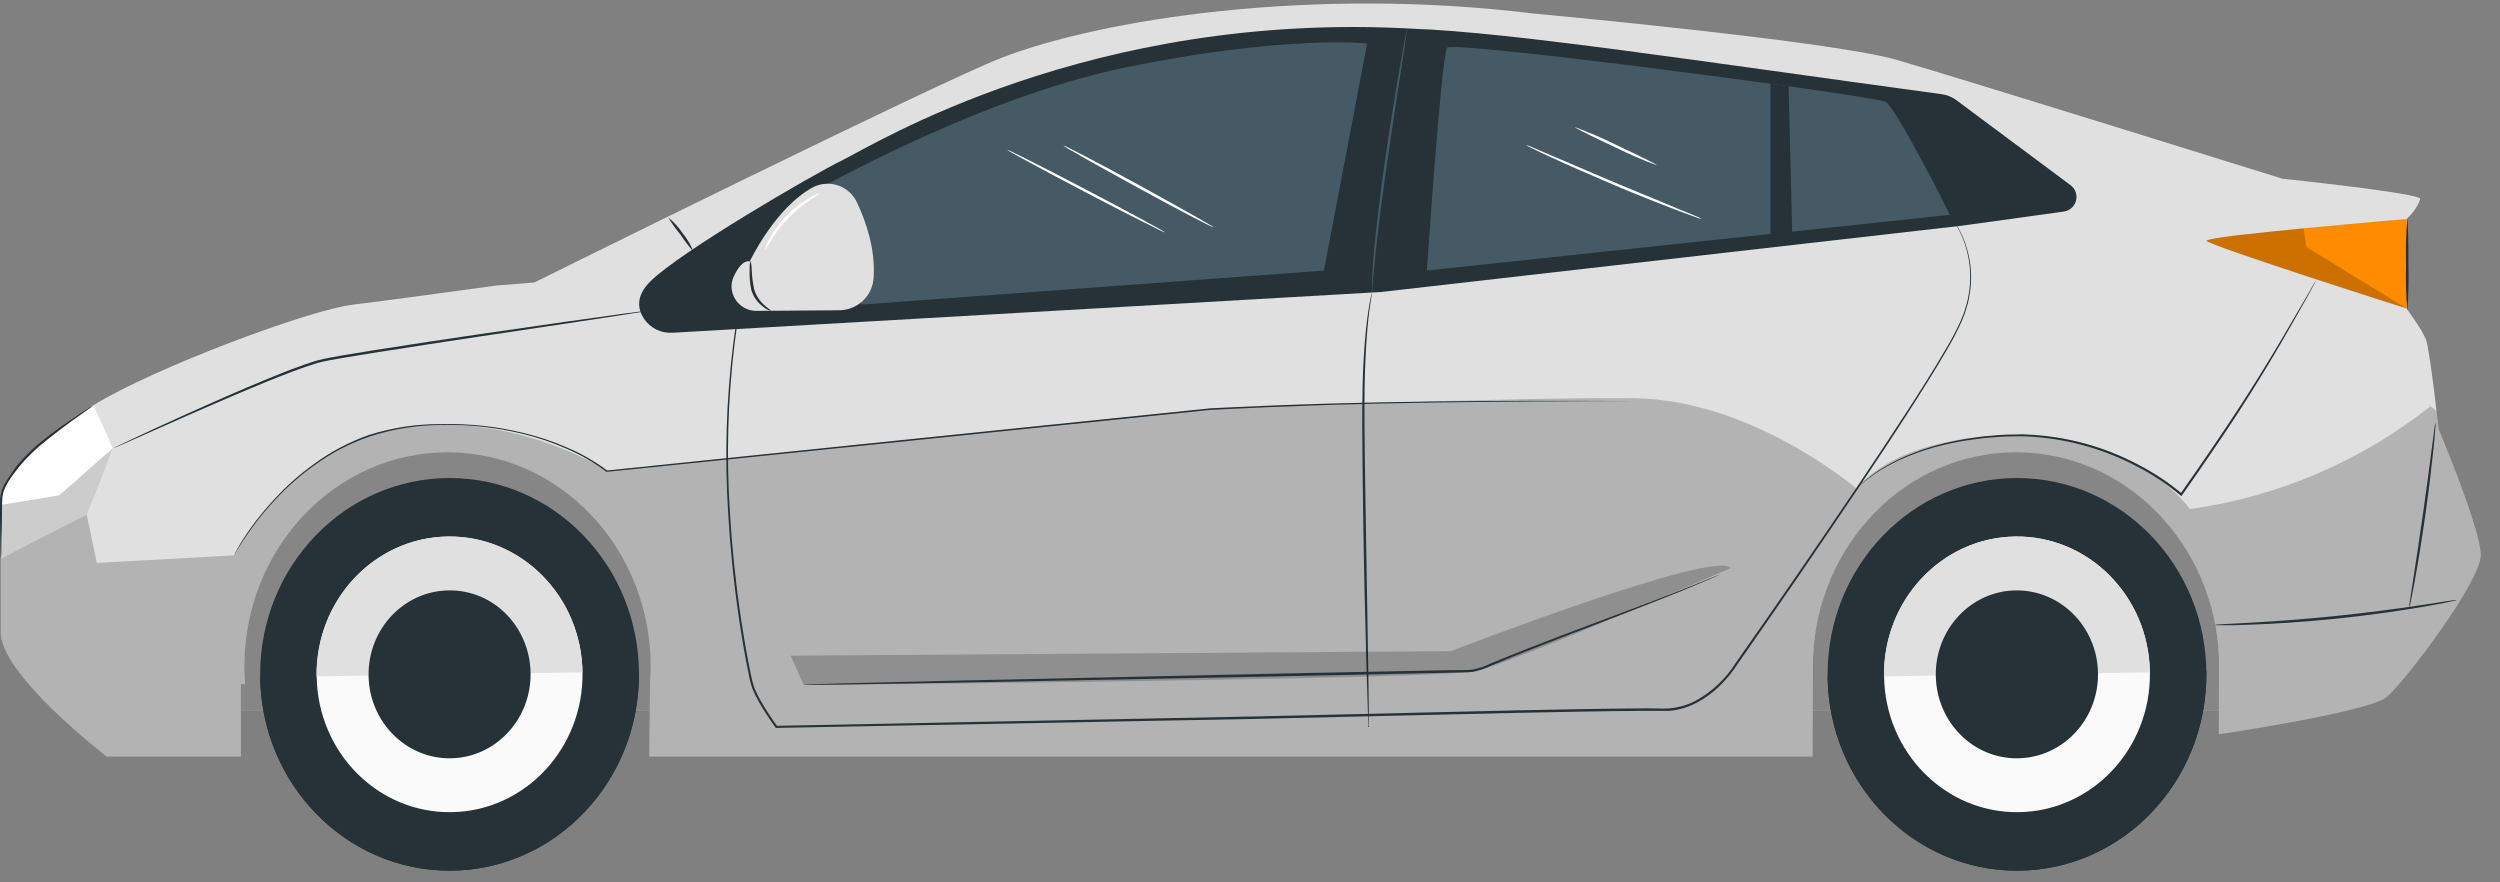 <svg width="119" height="42" viewBox="0 0 119 42" fill="none" xmlns="http://www.w3.org/2000/svg">
<rect x="0" y="0" width="119" height="42" fill="#808080" stroke="none"/>
<path d="M10.263 20.104H111.18V33.816H10.263V20.104Z" fill="#E0E0E0"/>
<g opacity="0.4">
<path d="M10.263 20.104H111.18V33.816H10.263V20.104Z" fill="black"/>
</g>
<path d="M4.438 19.295C7.305 17.521 14.745 14.738 16.81 14.501C18.061 14.357 23.627 13.591 23.627 13.591L25.432 13.447C25.432 13.447 44.625 3.931 47.673 2.752C52.399 0.924 62.388 -0.656 72.978 0.643C72.978 0.643 87.129 1.938 90.275 2.848C93.421 3.759 108.634 8.504 108.634 8.504C108.634 8.504 115.305 9.208 115.201 9.471C115.201 9.471 115.109 9.902 114.553 10.429V14.684C114.553 14.684 115.293 15.686 115.478 16.169C115.662 16.653 116.079 20.436 116.079 20.436C116.079 20.436 118.084 25.182 118.084 26.427C118.084 27.672 114.475 32.468 113.593 33.188C112.711 33.908 105.615 34.954 105.615 34.954L105.627 31.365C105.441 25.902 101.186 21.531 95.963 21.531C90.74 21.531 86.485 25.902 86.297 31.365L86.277 36.015H30.905L30.943 32.564C30.963 32.291 30.977 32.017 30.977 31.738C30.977 26.1 26.645 21.531 21.303 21.531C15.962 21.531 11.629 26.1 11.629 31.738C11.629 32.017 11.641 32.291 11.664 32.564H11.463V36.015H5.081C5.081 36.015 -0.1 32.037 0.039 30.024V24.358C0.037 23.61 0.31 22.887 0.806 22.327C1.868 21.151 3.091 20.13 4.438 19.295Z" fill="#E0E0E0"/>
<g opacity="0.2">
<path d="M0.043 26.002L4.125 24.492L4.61 26.794L11.142 26.435C11.142 26.435 14.013 20.751 19.884 20.25C24.91 19.823 28.906 22.413 28.906 22.413L57.616 19.46C57.616 19.46 72.184 18.884 77.804 18.956C83.424 19.029 88.376 23.261 88.376 23.261C88.376 23.261 90.034 20.767 95.911 20.711C101.787 20.655 104.24 24.232 104.24 24.232C108.427 23.65 112.382 21.959 115.696 19.333L115.981 19.57C116.041 20.081 116.081 20.442 116.081 20.442C116.081 20.442 118.086 25.188 118.086 26.433C118.086 27.678 114.477 32.474 113.595 33.194C112.713 33.914 105.617 34.96 105.617 34.96L105.629 31.371C105.443 25.908 101.188 21.537 95.965 21.537C90.742 21.537 86.487 25.908 86.299 31.371L86.279 36.021H30.905L30.943 32.57C30.963 32.298 30.977 32.023 30.977 31.744C30.977 26.106 26.645 21.537 21.303 21.537C15.962 21.537 11.629 26.106 11.629 31.744C11.629 32.023 11.641 32.298 11.663 32.57H11.463V36.021H5.081C5.081 36.021 -0.1 32.043 0.039 30.03V26.002H0.043Z" fill="black"/>
</g>
<path d="M98.559 8.815C98.669 8.897 98.752 9.01 98.799 9.139C98.845 9.268 98.852 9.408 98.82 9.541C98.788 9.674 98.717 9.795 98.617 9.889C98.517 9.982 98.392 10.045 98.256 10.068L93.39 10.742L65.74 13.899L32.026 15.838C31.757 15.858 31.487 15.806 31.245 15.687C31.002 15.568 30.796 15.387 30.646 15.162C30.36 14.717 30.245 14.098 30.959 13.392C32.375 11.989 38.634 8.34 40.104 7.622C41.574 6.904 51.885 0.492 67.277 1.368C71.937 1.535 80.877 2.914 92.432 4.484C92.681 4.518 92.918 4.615 93.12 4.765L98.559 8.815Z" fill="#263238"/>
<path d="M92.805 10.225C92.734 10.011 90.246 5.138 89.763 4.852C89.28 4.565 69.16 1.914 68.885 2.271C68.611 2.628 67.919 12.878 67.919 12.878L92.805 10.225Z" fill="#455A64"/>
<path d="M85.138 4.108L85.314 11.259H84.276V3.987L85.138 4.108Z" fill="#263238"/>
<path d="M36.792 9.471C36.792 9.471 36.774 9.507 36.742 9.579C36.71 9.651 36.66 9.761 36.598 9.904C36.535 10.046 36.453 10.223 36.371 10.439C36.289 10.656 36.197 10.906 36.09 11.189C35.525 12.85 35.13 14.565 34.909 16.306C34.568 19.01 34.485 21.74 34.663 24.46C34.753 26.034 34.919 27.702 35.176 29.448C35.306 30.32 35.455 31.213 35.643 32.119C35.684 32.351 35.743 32.579 35.822 32.801C35.912 33.019 36.017 33.23 36.136 33.434C36.375 33.845 36.635 34.243 36.914 34.627L36.93 34.649H36.956L59.813 34.218L72.282 33.931C74.265 33.891 76.194 33.851 78.057 33.837C78.289 33.837 78.52 33.837 78.75 33.837C78.981 33.837 79.21 33.837 79.444 33.837C79.905 33.798 80.354 33.667 80.763 33.45C81.165 33.237 81.534 32.967 81.858 32.648C82.181 32.336 82.467 31.987 82.708 31.608C84.838 28.568 86.762 25.759 88.444 23.253C89.282 21.998 90.067 20.821 90.772 19.72C91.478 18.619 92.122 17.603 92.665 16.661C92.929 16.218 93.168 15.76 93.379 15.289L93.513 14.954C93.557 14.844 93.581 14.73 93.615 14.62C93.649 14.509 93.686 14.403 93.704 14.295C93.722 14.186 93.744 14.078 93.762 13.972C93.879 13.254 93.831 12.519 93.623 11.823C93.499 11.394 93.316 10.985 93.078 10.607C92.999 10.477 92.909 10.354 92.809 10.239L92.877 10.333C92.922 10.395 92.986 10.487 93.064 10.616C93.672 11.62 93.904 12.807 93.718 13.966C93.698 14.068 93.677 14.166 93.657 14.283C93.637 14.399 93.597 14.495 93.569 14.605C93.541 14.716 93.509 14.828 93.465 14.936L93.331 15.267C93.118 15.735 92.879 16.189 92.613 16.628C92.067 17.567 91.424 18.581 90.712 19.678C90 20.775 89.218 21.95 88.376 23.203C86.688 25.705 84.767 28.51 82.626 31.546C82.155 32.3 81.5 32.921 80.721 33.35C80.324 33.559 79.889 33.685 79.442 33.721C79.219 33.733 78.991 33.733 78.758 33.721C78.526 33.709 78.295 33.721 78.061 33.721C76.198 33.733 74.269 33.771 72.286 33.811L59.813 34.102L36.956 34.549L36.999 34.571C36.721 34.19 36.464 33.795 36.227 33.388C36.109 33.189 36.005 32.982 35.916 32.769C35.841 32.552 35.782 32.33 35.741 32.105C35.553 31.203 35.403 30.312 35.27 29.44C35.012 27.7 34.843 26.032 34.749 24.464C34.567 21.749 34.641 19.023 34.971 16.322C35.185 14.584 35.57 12.871 36.122 11.209C36.225 10.924 36.323 10.674 36.397 10.455C36.471 10.237 36.557 10.064 36.616 9.918L36.75 9.591C36.778 9.513 36.792 9.471 36.792 9.471Z" fill="#263238"/>
<path d="M65.312 13.924C65.287 13.989 65.267 14.056 65.254 14.124C65.224 14.259 65.184 14.459 65.144 14.726C65.062 15.243 64.976 15.999 64.919 16.931C64.799 18.804 64.847 21.394 64.883 24.252C64.919 27.109 64.988 29.699 65.04 31.572C65.068 32.498 65.09 33.254 65.108 33.789C65.117 34.042 65.125 34.242 65.132 34.391C65.132 34.453 65.132 34.505 65.142 34.547C65.135 34.549 65.129 34.553 65.125 34.558C65.121 34.564 65.119 34.571 65.12 34.578C65.121 34.584 65.124 34.591 65.129 34.595C65.134 34.6 65.141 34.603 65.148 34.603C65.155 34.603 65.162 34.6 65.167 34.595C65.172 34.591 65.175 34.584 65.176 34.578C65.177 34.571 65.175 34.564 65.171 34.558C65.167 34.553 65.161 34.549 65.154 34.547C65.154 34.505 65.154 34.453 65.154 34.391C65.154 34.242 65.154 34.04 65.154 33.789C65.154 33.254 65.136 32.5 65.124 31.572C65.092 29.689 65.05 27.105 65.004 24.252C64.957 21.398 64.905 18.806 65.004 16.937C65.048 16.003 65.12 15.249 65.188 14.732C65.222 14.473 65.254 14.273 65.278 14.13C65.288 14.068 65.298 14.018 65.306 13.976C65.311 13.959 65.313 13.941 65.312 13.924Z" fill="#263238"/>
<path d="M65.076 2.068L63.021 12.879L41.016 14.497L37.628 9.733C37.628 9.733 46.157 4.709 53.648 3.193C61.243 1.651 65.076 2.068 65.076 2.068Z" fill="#455A64"/>
<g opacity="0.2">
<path d="M82.381 27.039C82.381 27.039 72.105 31.518 70.237 31.939C68.368 32.36 38.257 32.603 38.257 32.603L37.634 31.209L69.062 30.995C69.062 30.995 81.687 26.113 82.381 27.039Z" fill="black"/>
</g>
<path d="M88.376 23.262C88.395 23.247 88.413 23.23 88.43 23.211C88.464 23.175 88.518 23.127 88.588 23.061C88.799 22.878 89.02 22.707 89.25 22.55C89.616 22.308 90 22.093 90.397 21.906C90.923 21.666 91.467 21.465 92.023 21.305C92.697 21.118 93.383 20.982 94.078 20.9C94.451 20.84 94.84 20.823 95.239 20.789C95.439 20.771 95.64 20.779 95.84 20.773C96.041 20.767 96.255 20.759 96.468 20.773C98.312 20.858 100.115 21.351 101.745 22.217C102.473 22.593 103.158 23.048 103.786 23.574L103.834 23.616L103.87 23.564C104.851 22.161 105.763 20.835 106.553 19.619C107.343 18.401 108.012 17.291 108.558 16.358C109.103 15.426 109.524 14.668 109.815 14.153C109.953 13.896 110.064 13.696 110.142 13.551L110.226 13.395C110.237 13.377 110.245 13.359 110.25 13.339C110.237 13.355 110.226 13.371 110.216 13.389L110.124 13.539L109.787 14.129L108.502 16.32C107.948 17.249 107.275 18.351 106.479 19.562C105.683 20.773 104.774 22.103 103.786 23.506H103.87C103.235 22.973 102.542 22.511 101.805 22.131C100.16 21.257 98.341 20.762 96.48 20.683C96.267 20.663 96.055 20.683 95.848 20.683C95.642 20.683 95.435 20.683 95.233 20.703C94.832 20.739 94.441 20.757 94.066 20.82C93.367 20.909 92.677 21.052 92.001 21.248C91.441 21.412 90.896 21.619 90.369 21.868C89.971 22.061 89.588 22.283 89.224 22.534C88.994 22.695 88.777 22.873 88.572 23.065C88.504 23.133 88.452 23.185 88.422 23.223C88.405 23.234 88.389 23.247 88.376 23.262Z" fill="#263238"/>
<path d="M114.672 28.957C114.71 28.847 114.738 28.733 114.756 28.617C114.802 28.394 114.866 28.073 114.938 27.674C115.085 26.872 115.265 25.776 115.44 24.553C115.614 23.329 115.746 22.217 115.829 21.411C115.871 21.01 115.899 20.681 115.915 20.456C115.931 20.34 115.935 20.221 115.929 20.104C115.899 20.217 115.88 20.333 115.871 20.45L115.746 21.401C115.642 22.203 115.498 23.311 115.323 24.535C115.149 25.758 114.98 26.86 114.856 27.66C114.798 28.043 114.748 28.362 114.712 28.607C114.688 28.722 114.674 28.84 114.672 28.957Z" fill="#263238"/>
<path d="M105.415 29.761C105.454 29.766 105.494 29.766 105.533 29.761H105.87C106.165 29.761 106.59 29.761 107.113 29.735C108.162 29.699 109.611 29.613 111.205 29.448C112.799 29.284 114.237 29.073 115.273 28.895C115.791 28.806 116.208 28.728 116.496 28.67L116.827 28.598C116.866 28.592 116.905 28.581 116.941 28.566C116.902 28.56 116.862 28.56 116.823 28.566L116.488 28.614L115.259 28.802C114.223 28.959 112.785 29.155 111.193 29.32C109.601 29.484 108.158 29.582 107.109 29.641L105.87 29.707L105.531 29.727C105.491 29.733 105.452 29.744 105.415 29.761Z" fill="#263238"/>
<path d="M4.125 24.492C4.125 24.492 5.396 21.44 5.36 21.338C5.159 20.791 4.433 19.291 4.433 19.291C3.977 19.56 3.535 19.854 3.11 20.171C2.219 20.829 1.394 21.573 0.648 22.393C0.256 22.848 0.043 23.43 0.046 24.031V26.587L4.125 24.492Z" fill="white"/>
<path d="M31.806 10.352C31.983 10.641 32.181 10.916 32.397 11.177C32.582 11.458 32.786 11.726 33.009 11.979C32.883 11.66 32.708 11.363 32.489 11.098C32.303 10.815 32.072 10.563 31.806 10.352Z" fill="#263238"/>
<path d="M114.556 10.423C114.556 10.423 104.92 11.241 105.026 11.459C105.132 11.678 114.556 14.683 114.556 14.683V10.423Z" fill="#FF8C00"/>
<path d="M114.585 14.812C114.643 14.085 114.662 13.356 114.643 12.627C114.643 11.424 114.619 10.441 114.585 10.441C114.527 11.168 114.508 11.898 114.527 12.627C114.508 13.356 114.527 14.085 114.585 14.812Z" fill="#263238"/>
<path d="M11.142 26.435L11.194 26.349C11.228 26.293 11.274 26.207 11.342 26.096C11.475 25.874 11.685 25.555 11.974 25.15C12.332 24.658 12.721 24.189 13.139 23.747C13.694 23.151 14.308 22.614 14.972 22.142C15.778 21.556 16.668 21.093 17.612 20.771C18.713 20.414 19.863 20.232 21.021 20.23C22.334 20.2 23.645 20.345 24.92 20.661C25.607 20.828 26.278 21.055 26.925 21.34C27.61 21.628 28.257 21.999 28.85 22.445L28.87 22.459H28.89L43.557 20.957L57.191 19.554L57.581 19.514L57.97 19.494L58.744 19.456L60.258 19.386L63.157 19.277C65.028 19.219 66.766 19.183 68.37 19.159C71.552 19.111 74.129 19.105 75.909 19.095H77.956L75.907 19.083C74.127 19.083 71.55 19.071 68.366 19.109C66.776 19.127 65.032 19.159 63.153 19.213C62.218 19.241 61.251 19.275 60.252 19.315L58.736 19.382L57.962 19.418L57.571 19.44L57.181 19.48L43.547 20.883L28.88 22.397L28.918 22.409C28.316 21.957 27.66 21.582 26.965 21.292C26.311 21.006 25.631 20.779 24.936 20.613C23.653 20.296 22.332 20.153 21.011 20.188C19.847 20.178 18.69 20.351 17.58 20.699C16.63 21.031 15.736 21.504 14.927 22.102C14.263 22.578 13.649 23.12 13.097 23.722C12.68 24.164 12.293 24.633 11.938 25.126C11.653 25.527 11.447 25.858 11.32 26.084C11.194 26.311 11.142 26.435 11.142 26.435Z" fill="#263238"/>
<path d="M38.258 32.603H38.372H38.709L40.002 32.587L44.762 32.508L60.465 32.202L69.109 32.019L69.604 32.007C69.768 32.008 69.933 32 70.097 31.983C70.416 31.919 70.725 31.814 71.017 31.67C71.599 31.424 72.168 31.195 72.719 30.977C73.822 30.54 74.855 30.145 75.799 29.786C77.684 29.068 79.208 28.474 80.25 28.043C80.773 27.827 81.177 27.656 81.453 27.536L81.762 27.398L81.866 27.348L81.758 27.386L81.443 27.514L80.24 27.999C79.192 28.418 77.666 29.002 75.775 29.703C74.831 30.058 73.796 30.447 72.691 30.882C72.138 31.099 71.569 31.328 70.983 31.57C70.7 31.71 70.399 31.812 70.089 31.873C69.929 31.89 69.769 31.898 69.608 31.897H69.112L60.469 32.071L44.772 32.414L40.014 32.532L38.721 32.571L38.384 32.583C38.296 32.597 38.258 32.603 38.258 32.603Z" fill="#263238"/>
<path d="M40.802 9.658C41.217 10.54 41.67 11.841 41.586 13.192C41.567 13.609 41.392 14.004 41.094 14.296C40.796 14.589 40.399 14.757 39.981 14.768L36.018 14.798C35.73 14.802 35.45 14.7 35.231 14.512C35.013 14.325 34.87 14.063 34.831 13.778C34.803 13.564 34.838 13.347 34.931 13.152C35.342 12.282 35.687 12.448 35.687 12.448C35.687 12.448 36.89 9.882 38.71 8.908C38.896 8.815 39.099 8.76 39.306 8.748C39.513 8.735 39.721 8.765 39.916 8.835C40.112 8.905 40.291 9.014 40.443 9.156C40.595 9.297 40.717 9.468 40.802 9.658Z" fill="#E0E0E0"/>
<path d="M36.7 14.794C36.565 14.768 36.441 14.705 36.341 14.611C36.065 14.416 35.862 14.134 35.765 13.809C35.693 13.484 35.666 13.15 35.683 12.817C35.675 12.682 35.687 12.547 35.719 12.416C35.762 12.545 35.783 12.681 35.781 12.817C35.792 13.139 35.831 13.459 35.898 13.773C35.989 14.072 36.164 14.338 36.401 14.541C36.577 14.698 36.71 14.774 36.7 14.794Z" fill="#263238"/>
<path d="M36.405 11.905C36.45 11.717 36.524 11.538 36.626 11.374C36.845 10.967 37.121 10.592 37.444 10.261C37.763 9.932 38.127 9.649 38.524 9.421C38.682 9.318 38.856 9.242 39.04 9.196C39.062 9.238 38.274 9.597 37.54 10.361C36.806 11.125 36.439 11.929 36.405 11.905Z" fill="white"/>
<path d="M66.981 1.353C66.966 1.393 66.955 1.436 66.949 1.479L66.875 1.84C66.815 2.157 66.731 2.612 66.635 3.177C66.434 4.31 66.179 5.874 65.931 7.608C65.682 9.342 65.492 10.92 65.395 12.065C65.369 12.352 65.351 12.611 65.339 12.839C65.327 13.068 65.311 13.264 65.311 13.425C65.311 13.585 65.311 13.697 65.311 13.796C65.306 13.838 65.306 13.881 65.311 13.924C65.322 13.882 65.328 13.839 65.329 13.796C65.329 13.697 65.345 13.577 65.355 13.427C65.365 13.276 65.382 13.072 65.401 12.845C65.422 12.618 65.444 12.36 65.476 12.073C65.594 10.932 65.796 9.36 66.045 7.626C66.294 5.892 66.538 4.326 66.713 3.193C66.799 2.638 66.867 2.191 66.913 1.848C66.933 1.701 66.951 1.579 66.963 1.483C66.976 1.441 66.982 1.397 66.981 1.353Z" fill="#455A64"/>
<g opacity="0.2">
<path d="M114.556 14.684L109.788 11.758L109.649 10.868C107.801 11.059 105.555 11.239 105.024 11.46C105.024 11.61 110.887 13.535 114.556 14.684Z" fill="black"/>
</g>
<g opacity="0.2">
<path d="M5.364 21.339L2.818 23.58L0.043 24.032V26.588L4.125 24.493C4.63 23.278 5.09 22.141 5.364 21.339Z" fill="black"/>
</g>
<path d="M5.392 21.338C5.415 21.332 5.436 21.325 5.456 21.314L5.641 21.236L6.347 20.923L8.937 19.774C10.034 19.293 11.343 18.721 12.807 18.122C13.54 17.831 14.31 17.52 15.128 17.272C15.54 17.164 15.973 17.098 16.408 17.021L17.737 16.803C21.332 16.235 24.592 15.754 26.96 15.399L29.751 14.974L30.509 14.852L30.709 14.818C30.733 14.816 30.755 14.81 30.777 14.802H30.709L30.509 14.824L29.747 14.922L26.95 15.311C24.588 15.648 21.336 16.113 17.727 16.682L16.398 16.901C15.96 16.979 15.527 17.045 15.108 17.156C14.276 17.404 13.504 17.723 12.775 18.018C11.309 18.619 10.006 19.203 8.913 19.694C7.82 20.185 6.938 20.594 6.333 20.881L5.635 21.214L5.454 21.304C5.41 21.324 5.39 21.336 5.392 21.338Z" fill="#263238"/>
<path d="M96.009 41.444C91.029 41.444 86.993 37.26 86.993 32.099C86.993 26.938 91.029 22.754 96.009 22.754C100.989 22.754 105.025 26.938 105.025 32.099C105.025 37.26 100.989 41.444 96.009 41.444Z" fill="#263238"/>
<path d="M105.021 31.94C105.021 31.94 105.021 31.956 105.021 31.965C105.094 37.123 101.116 41.368 96.137 41.442C91.159 41.516 87.065 37.394 86.993 32.233V32.209L105.021 31.94Z" fill="#263238"/>
<path d="M102.336 32.005C102.386 35.628 99.595 38.607 96.099 38.659C92.602 38.712 89.729 35.816 89.683 32.193C89.637 28.57 92.426 25.591 95.92 25.539C99.415 25.487 102.286 28.382 102.336 32.005Z" fill="#FAFAFA"/>
<path d="M95.917 25.539C99.414 25.487 102.287 28.382 102.333 32.005L89.675 32.193C89.629 28.57 92.422 25.591 95.917 25.539Z" fill="#E0E0E0"/>
<path d="M99.865 32.041C99.895 34.246 98.193 36.063 96.055 36.095C93.918 36.127 92.174 34.362 92.144 32.157C92.114 29.952 93.814 28.135 95.943 28.103C98.072 28.071 99.833 29.833 99.865 32.041Z" fill="#263238"/>
<path d="M21.4 41.444C16.42 41.444 12.383 37.26 12.383 32.099C12.383 26.938 16.42 22.754 21.4 22.754C26.379 22.754 30.416 26.938 30.416 32.099C30.416 37.26 26.379 41.444 21.4 41.444Z" fill="#263238"/>
<path d="M30.412 31.94C30.412 31.94 30.412 31.956 30.412 31.965C30.484 37.123 26.506 41.368 21.528 41.442C16.55 41.516 12.456 37.394 12.383 32.233V32.209L30.412 31.94Z" fill="#263238"/>
<path d="M27.728 32.005C27.778 35.628 24.987 38.607 21.49 38.659C17.994 38.712 15.12 35.816 15.074 32.193C15.028 28.57 17.817 25.591 21.312 25.539C24.807 25.487 27.678 28.382 27.728 32.005Z" fill="#FAFAFA"/>
<path d="M21.308 25.539C24.804 25.487 27.677 28.382 27.724 32.005L15.066 32.193C15.02 28.57 17.813 25.591 21.308 25.539Z" fill="#E0E0E0"/>
<path d="M25.256 32.041C25.285 34.246 23.583 36.063 21.456 36.095C19.329 36.127 17.574 34.362 17.544 32.157C17.514 29.952 19.214 28.135 21.354 28.103C23.493 28.071 25.223 29.833 25.256 32.041Z" fill="#263238"/>
<path d="M55.452 11.062C55.466 11.032 53.796 10.128 51.723 9.041C49.65 7.955 47.953 7.099 47.939 7.129C47.925 7.159 49.593 8.063 51.669 9.15C53.744 10.236 55.432 11.092 55.452 11.062Z" fill="white"/>
<path d="M57.772 10.826C57.788 10.796 56.202 9.902 54.231 8.821C52.261 7.74 50.649 6.9 50.623 6.93C50.596 6.961 52.194 7.855 54.165 8.935C56.136 10.016 57.758 10.856 57.772 10.826Z" fill="white"/>
<path d="M81.016 10.425C80.911 10.366 80.802 10.316 80.689 10.275L79.789 9.902L76.815 8.669L73.854 7.404L72.958 7.021C72.85 6.969 72.738 6.927 72.623 6.895C72.723 6.961 72.829 7.018 72.94 7.065C73.14 7.167 73.447 7.31 73.822 7.484C74.57 7.831 75.61 8.286 76.771 8.781C77.932 9.276 78.989 9.689 79.758 9.984C80.144 10.131 80.456 10.245 80.673 10.321C80.784 10.366 80.898 10.401 81.016 10.425Z" fill="white"/>
<path d="M78.866 7.867C78.88 7.835 78.016 7.404 76.937 6.903C76.294 6.582 75.633 6.297 74.958 6.049C74.944 6.079 75.808 6.512 76.889 7.013C77.532 7.334 78.192 7.619 78.866 7.867Z" fill="white"/>
<path d="M0.04 26.587C0.058 26.466 0.066 26.343 0.064 26.22C0.064 25.962 0.064 25.619 0.082 25.218C0.101 24.817 0.082 24.285 0.109 23.736C0.135 23.187 0.546 22.689 0.929 22.194C1.31 21.741 1.737 21.329 2.204 20.965C2.629 20.622 3.024 20.328 3.357 20.083L4.159 19.512C4.259 19.445 4.355 19.372 4.445 19.293C4.336 19.342 4.231 19.402 4.133 19.471C3.932 19.594 3.657 19.776 3.317 20.013C2.976 20.249 2.577 20.536 2.146 20.877C1.668 21.241 1.232 21.657 0.846 22.118C0.648 22.361 0.467 22.617 0.303 22.884C0.14 23.137 0.039 23.426 0.008 23.726C-0.012 24.295 0.008 24.793 0.008 25.218C0.008 25.643 0.022 25.964 0.026 26.22C0.02 26.343 0.025 26.465 0.04 26.587Z" fill="#263238"/>
</svg>
